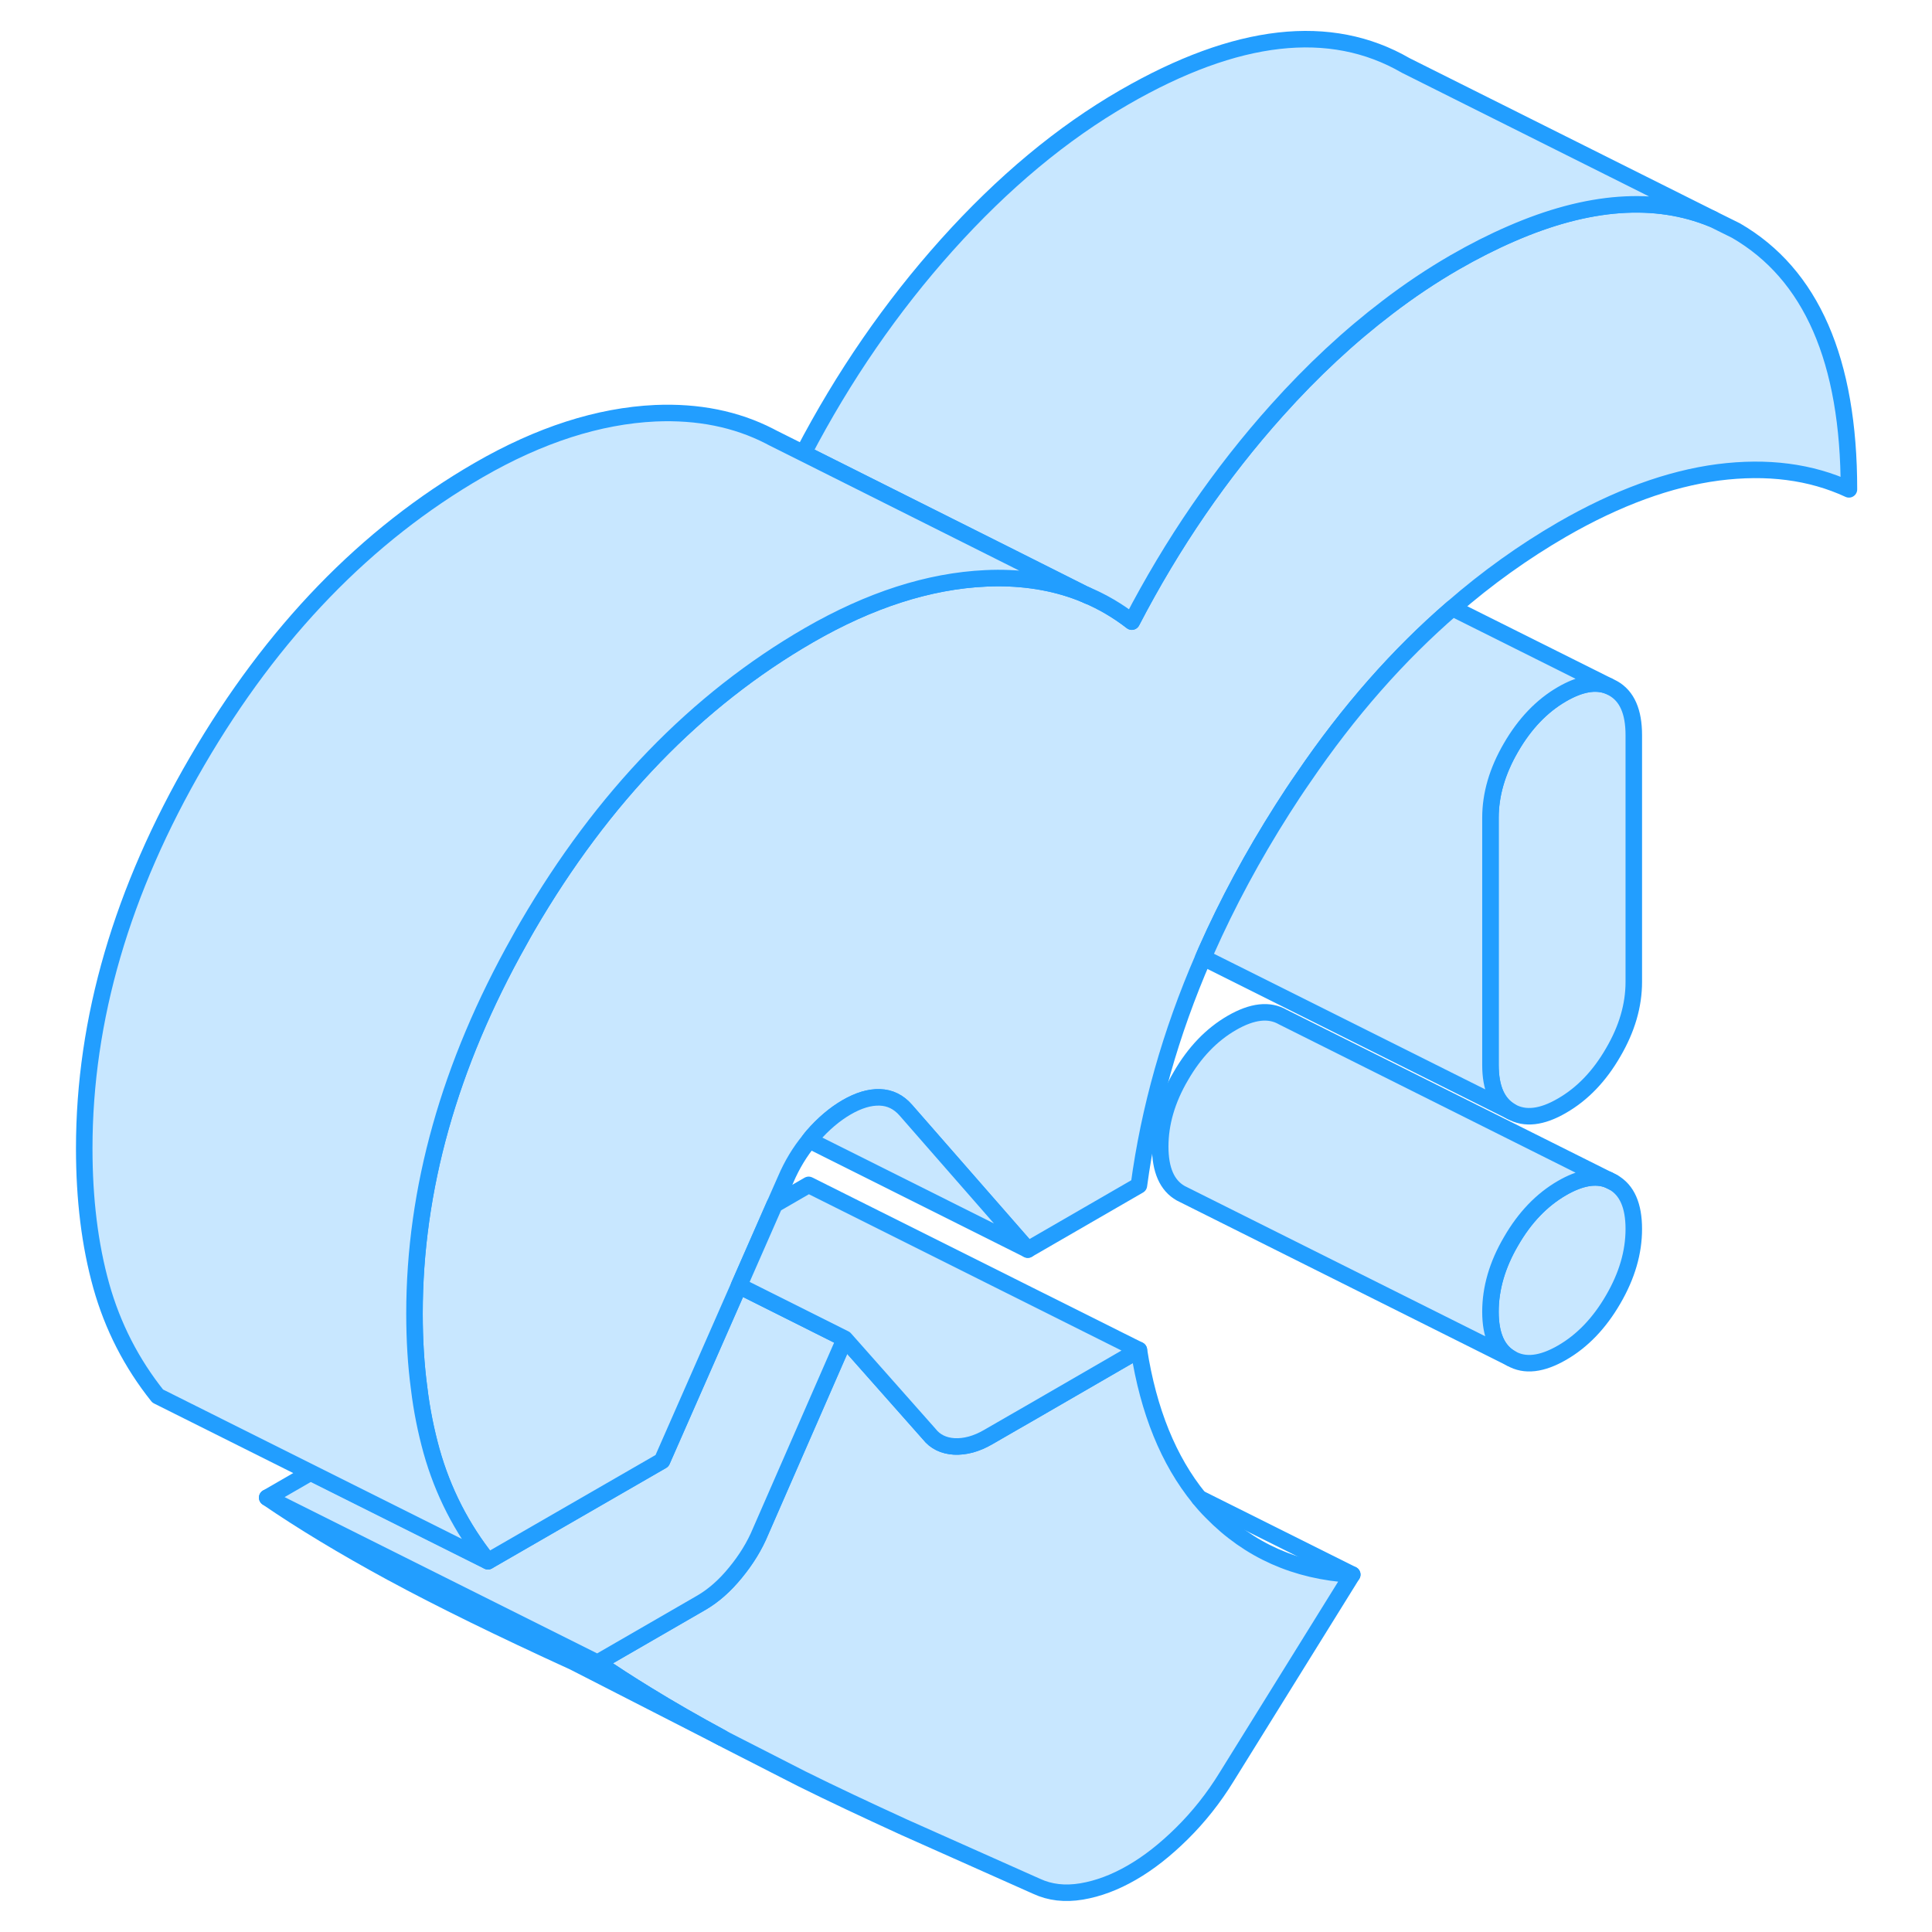 <svg width="48" height="48" viewBox="0 0 112 117" fill="#c8e7ff" xmlns="http://www.w3.org/2000/svg" stroke-width="1px" stroke-linecap="round" stroke-linejoin="round"><path d="M95.191 71.596L94.911 71.456C94.131 71.145 93.191 71.316 92.101 71.945C90.871 72.656 89.841 73.725 89.011 75.165C88.171 76.596 87.761 78.025 87.761 79.436C87.761 80.846 88.171 81.796 89.011 82.266C89.841 82.746 90.871 82.626 92.101 81.915C93.331 81.206 94.361 80.126 95.191 78.695C96.031 77.255 96.441 75.835 96.441 74.425C96.441 73.016 96.031 72.066 95.191 71.596Z" stroke="#229EFF" stroke-linejoin="round"/><path d="M96.441 44.515V59.465C96.441 60.875 96.031 62.305 95.191 63.735C94.361 65.175 93.331 66.245 92.101 66.955C90.871 67.675 89.841 67.785 89.011 67.315C88.171 66.835 87.761 65.895 87.761 64.485V49.525C87.761 48.115 88.171 46.695 89.011 45.255C89.841 43.825 90.871 42.745 92.101 42.035C93.191 41.405 94.131 41.235 94.911 41.545L95.191 41.685C96.031 42.155 96.441 43.105 96.441 44.515Z" stroke="#229EFF" stroke-linejoin="round"/><path d="M79.391 95.355L71.791 107.595C71.001 108.885 70.091 110.025 69.081 111.025C68.061 112.035 67.051 112.825 66.041 113.405C65.021 113.995 64.011 114.375 63.001 114.545C61.981 114.715 61.081 114.605 60.281 114.235L52.251 110.655C49.981 109.615 47.911 108.645 46.041 107.715L41.461 105.375L41.221 105.245C39.571 104.355 38.061 103.485 36.681 102.635C35.601 101.975 34.601 101.325 33.681 100.695L39.981 97.055C40.701 96.635 41.391 96.035 42.041 95.235C42.691 94.445 43.201 93.615 43.561 92.745L48.661 81.075L53.771 86.845C54.131 87.305 54.641 87.555 55.291 87.595C55.941 87.625 56.631 87.445 57.351 87.025L58.911 86.125L59.851 85.585L66.471 81.755C67.051 85.465 68.271 88.455 70.111 90.715C70.351 91.015 70.601 91.295 70.861 91.555C73.141 93.895 75.981 95.155 79.381 95.355H79.391Z" stroke="#229EFF" stroke-linejoin="round"/><path d="M41.221 105.245L32.251 100.655C27.831 98.635 24.161 96.835 21.221 95.245C18.291 93.655 15.781 92.135 13.681 90.695L33.681 100.695C34.601 101.325 35.601 101.975 36.681 102.635C38.061 103.485 39.571 104.355 41.221 105.245Z" stroke="#229EFF" stroke-linejoin="round"/><path d="M48.661 81.075L43.561 92.745C43.201 93.615 42.691 94.445 42.041 95.235C41.391 96.035 40.701 96.635 39.981 97.055L33.681 100.695L13.681 90.695L16.311 89.175L27.051 94.545L37.591 88.465L42.251 77.865L48.661 81.075Z" stroke="#229EFF" stroke-linejoin="round"/><path d="M109.47 29.635C107.16 28.565 104.521 28.225 101.551 28.605C98.581 28.995 95.431 30.145 92.101 32.065C89.771 33.415 87.56 34.995 85.46 36.825C82.18 39.655 79.17 43.075 76.44 47.085C76 47.715 75.58 48.355 75.16 49.015C73.36 51.845 71.831 54.695 70.561 57.555C70.501 57.695 70.431 57.845 70.371 57.995C68.381 62.575 67.091 67.175 66.471 71.785L59.74 75.675L52.351 67.225C51.921 66.735 51.401 66.475 50.781 66.455C50.16 66.435 49.501 66.635 48.77 67.055C48.05 67.475 47.36 68.055 46.71 68.805C46.64 68.885 46.571 68.975 46.511 69.055C45.941 69.745 45.461 70.535 45.081 71.425L44.41 72.945L42.251 77.865L37.591 88.465L27.05 94.545C25.46 92.555 24.321 90.325 23.631 87.865C23.301 86.665 23.041 85.405 22.881 84.065C22.691 82.645 22.601 81.135 22.601 79.545C22.601 72.025 24.71 64.505 28.95 56.965C29.11 56.675 29.27 56.385 29.44 56.095C34 48.265 39.691 42.395 46.49 38.465C50.181 36.335 53.75 35.185 57.19 35.025C57.43 35.015 57.68 35.005 57.92 35.005C59.82 35.005 61.58 35.325 63.18 35.985L63.3 36.035C64.27 36.445 65.191 36.985 66.04 37.645C68.501 32.905 71.431 28.635 74.831 24.845C76.991 22.435 79.221 20.365 81.52 18.615C82.85 17.595 84.201 16.695 85.581 15.895C86.761 15.215 87.91 14.635 89.02 14.155C93.68 12.125 97.751 11.835 101.22 13.265L102.631 13.965C107.191 16.605 109.47 21.825 109.47 29.635Z" stroke="#229EFF" stroke-linejoin="round"/><path d="M101.22 13.265C97.751 11.835 93.68 12.125 89.02 14.155C87.91 14.635 86.761 15.215 85.581 15.895C84.201 16.695 82.85 17.595 81.52 18.615C79.221 20.365 76.991 22.435 74.831 24.845C71.431 28.635 68.501 32.905 66.04 37.645C65.191 36.985 64.27 36.445 63.3 36.035L63.18 35.985L58.841 33.805L46.15 27.445C48.58 22.785 51.481 18.585 54.831 14.845C58.241 11.045 61.821 8.065 65.581 5.895C72.391 1.965 78.071 1.325 82.631 3.965L101.22 13.265Z" stroke="#229EFF" stroke-linejoin="round"/><path d="M94.911 71.455C94.131 71.145 93.191 71.315 92.101 71.945C90.871 72.655 89.841 73.725 89.011 75.165C88.171 76.595 87.761 78.025 87.761 79.435C87.761 80.845 88.171 81.795 89.011 82.265L69.291 72.405L69.011 72.265C68.171 71.795 67.761 70.845 67.761 69.435C67.761 68.025 68.171 66.595 69.011 65.165C69.841 63.725 70.871 62.655 72.101 61.945C73.331 61.235 74.361 61.115 75.191 61.595L94.911 71.455Z" stroke="#229EFF" stroke-linejoin="round"/><path d="M95.19 71.595L94.91 71.455" stroke="#229EFF" stroke-linejoin="round"/><path d="M94.911 41.545C94.131 41.235 93.191 41.405 92.101 42.035C90.871 42.745 89.841 43.825 89.011 45.255C88.171 46.695 87.761 48.115 87.761 49.525V64.485C87.761 65.895 88.171 66.835 89.011 67.315L70.371 57.995C70.431 57.845 70.501 57.695 70.561 57.555C71.831 54.695 73.361 51.845 75.161 49.015C75.581 48.355 76.001 47.715 76.441 47.085C79.171 43.075 82.181 39.655 85.461 36.825L94.911 41.545Z" stroke="#229EFF" stroke-linejoin="round"/><path d="M63.391 36.085L63.301 36.035" stroke="#229EFF" stroke-linejoin="round"/><path d="M63.18 35.985C61.58 35.325 59.82 35.005 57.92 35.005C57.68 35.005 57.43 35.015 57.19 35.025C53.75 35.185 50.181 36.335 46.49 38.465C39.691 42.395 34 48.265 29.44 56.095C29.27 56.385 29.11 56.675 28.95 56.965C24.71 64.505 22.601 72.025 22.601 79.545C22.601 81.135 22.691 82.645 22.881 84.065C23.041 85.405 23.301 86.665 23.631 87.865C24.321 90.325 25.46 92.555 27.05 94.545L7.051 84.545C5.461 82.555 4.321 80.325 3.631 77.865C2.941 75.395 2.601 72.625 2.601 69.545C2.601 61.735 4.88 53.925 9.44 46.095C14 38.265 19.691 32.395 26.491 28.465C30.18 26.335 33.75 25.185 37.19 25.025C39.77 24.915 42.071 25.375 44.101 26.415L44.251 26.495L46.15 27.445L58.841 33.805L63.18 35.985Z" stroke="#229EFF" stroke-linejoin="round"/><path d="M66.47 81.755L59.85 85.585L58.91 86.125L57.35 87.025C56.63 87.445 55.94 87.625 55.29 87.595C54.64 87.555 54.13 87.305 53.77 86.845L48.66 81.075L42.25 77.865L44.41 72.945L46.47 71.755L66.47 81.755Z" stroke="#229EFF" stroke-linejoin="round"/><path d="M79.391 95.355L70.121 90.725" stroke="#229EFF" stroke-linejoin="round"/><path d="M59.741 75.675L46.511 69.055C46.571 68.975 46.641 68.885 46.711 68.805C47.361 68.055 48.051 67.475 48.771 67.055C49.501 66.635 50.161 66.436 50.781 66.456C51.401 66.475 51.921 66.736 52.351 67.225L59.741 75.675Z" stroke="#229EFF" stroke-linejoin="round"/></svg>
